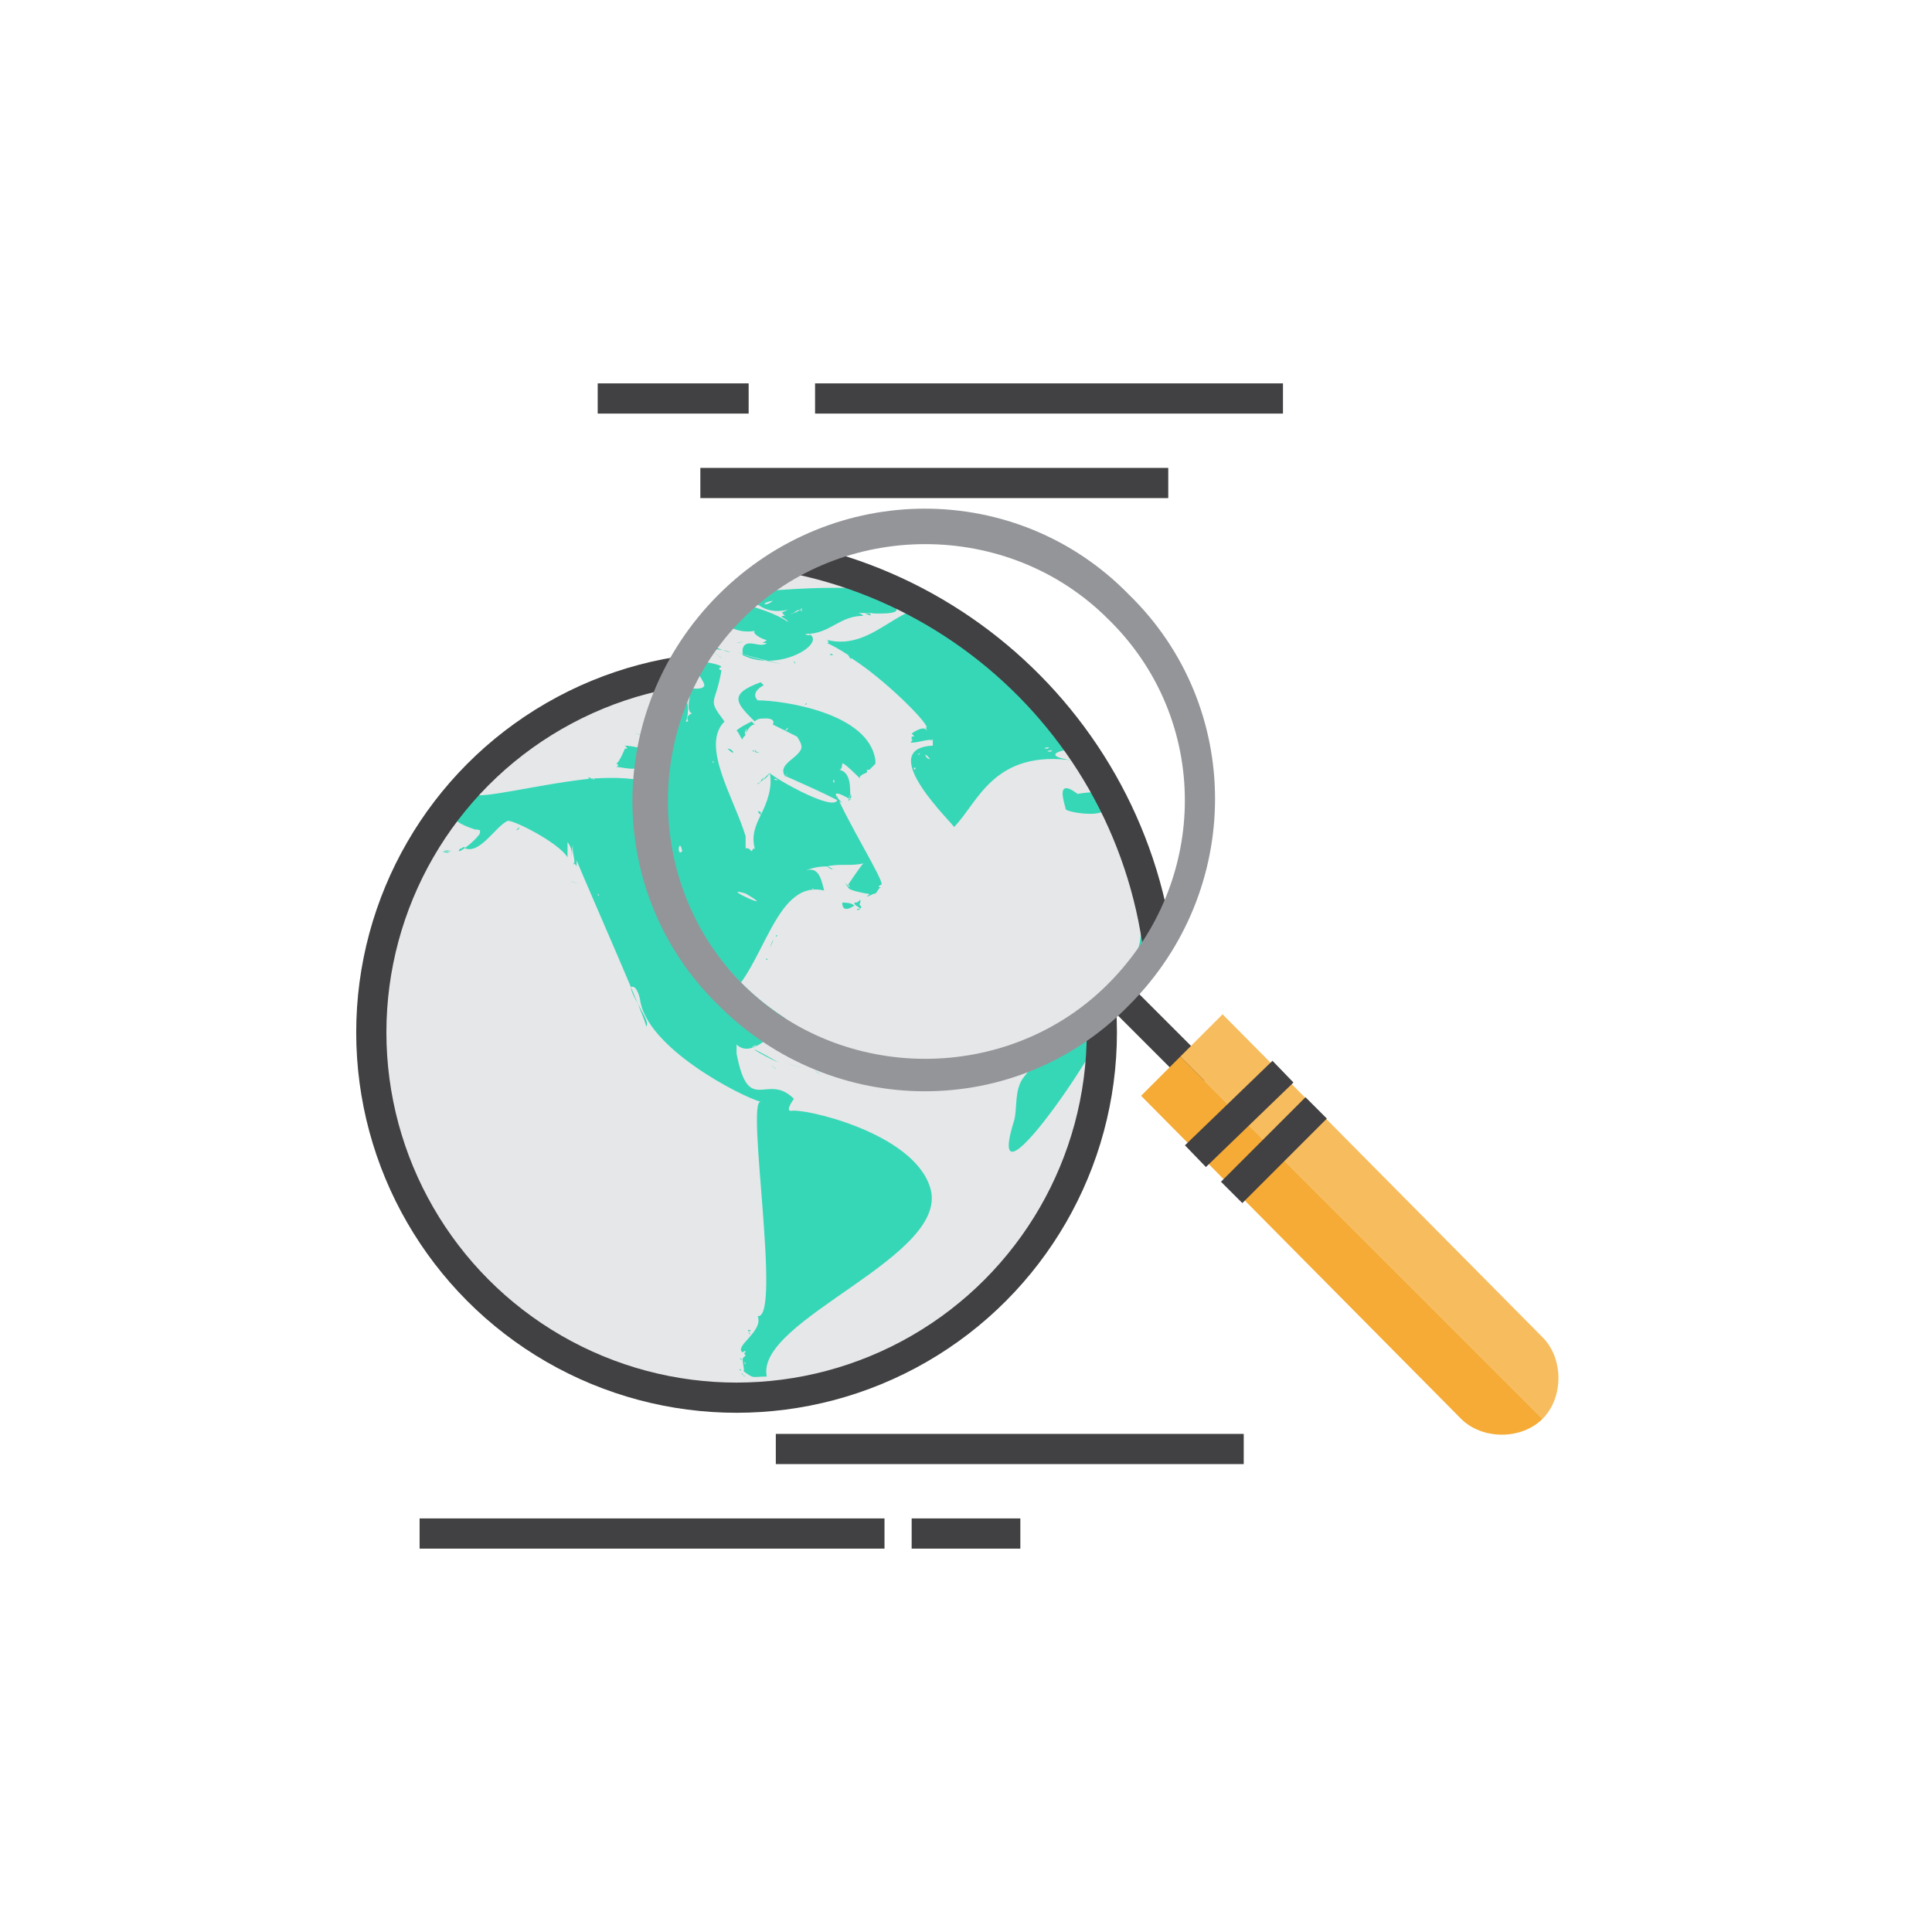<svg  width="350" height="350" version="1.1" id="icons" xmlns="http://www.w3.org/2000/svg" xmlns:xlink="http://www.w3.org/1999/xlink" x="0" y="0" viewBox="0 0 64 64" style="enable-background:new 0 0 64 64" xml:space="preserve"><style>.st0{display:none}.st1,.st2{display:inline;fill:#d1d3d4}.st2{fill:#fff}.st3{fill:#f1f2f2}.st3,.st4,.st5{display:inline}.st4{fill:none;stroke:#414042;stroke-miterlimit:10}.st5{fill:#414042}.st6{fill:none;stroke:#f5ab35;stroke-miterlimit:10}.st6,.st7{display:inline}.st8{fill:#36d7b7}.st9{fill:#86e7d4}.st10{fill:#5edfc5}.st12{display:inline;fill:#bcbec0}.st13,.st14,.st15{display:inline;fill:#f5ab35}.st14,.st15{fill:#36d7b7}.st15{fill:#5edfc5}.st16{fill:#29a189}.st17{fill:none;stroke:#414042;stroke-miterlimit:10}.st18,.st19{display:inline}.st18{fill:none;stroke:#414042;stroke-miterlimit:10;stroke-dasharray:1}.st19{fill:#e6e7e8}.st20{fill:#f1f2f2}.st21{fill:#fff}.st22{fill:#f5ab35}.st23{fill:#f9cd86}.st24,.st25,.st26{display:inline;fill:#29a189}.st25,.st26{fill:#f9cd86}.st26{fill:#f7bc5d}.st27{fill:#bcbec0}.st28{fill:#e6e7e8}.st29{fill:#939598}.st30{display:inline;fill:#a7a9ac}.st31{fill:#58595b}.st32{fill:#414042}.st35{fill:#d1d3d4}.st36{fill:#a7a9ac}.st40{display:inline;fill:#b88028}</style><g id="XMLID_1211_"><g id="XMLID_739_"><path id="XMLID_1002_" class="st36" d="M34.2 26.7z"/><path id="XMLID_1001_" class="st36" d="M34.2 26.6s-.1 0 0 0z"/><circle id="XMLID_1000_" class="st28" cx="24.4" cy="34.2" r="12.1"/><path id="XMLID_782_" class="st8" d="M35.9 30.5c.1 0-.1 0 0 0zm.1.2c-.2.4 0 .1 0 0zm-5.1-1.2s-2.2-2.1-.6-2.2v-.1c-.1 0 0 0 0 .1 0-.1-.3 0-.5 0-.1 0 .1-.1 0-.1v-.1c.1 0 .1 0 0-.1 0 0 .3-.3.4-.1 0-.1-.1-.1 0-.1 0-.1-1.2-1.3-2-1.8h-.1c-.2-.2-.4-.3-.6-.3.1 0 0-.1 0-.1 1.3.3 2-1.2 3-.8 0 0 .1 0 .1.1 0 0 .1 0 .1.1-.1-.2 3.3 2.2 3 2.8l-.1.1c.1.1.1.1 0 .1.2.1.2 0 .1 0 .4.1.3.4.3.6 0-.2-1.3.1-.1.2-1.9-.4-2.3 1-3 1.7zm-.7-2.7c.1 0 .1-.1 0 0zm0 .2s.2-.1 0 0zm-.3.9c.1 0 0 0 0 0zm.1-.3c.1-.1.1-.1 0 0zm.3-.1c-.3 0 0 0 0 0zm-.1.3s.1.1 0 0zm.1-.2c.2.2-.2-.2 0 0zm3.3-.8s.1 0 0 0zm-.2.6c.2-.1-.2 0 0 0zm.1.1c.2-.1-.2 0 0 0zm.1-.6c-.1 0 .2 0 0 0zm.6.8s-.1 0 0 0zm-.3-.9zm-.5.6c.1 0 0 0 0 0zm.5-.6zm-3.8 0c.2-.1 0-.1 0 0zm-13 .8s.1-.1 0 0c.1-.1 0 0 0 0zm-2.3.6c.3.1-.4 0 0 0zm2.5-.7zm6.1-2.9c.1.1 0-.1 0 0zm.2.1c.1 0 .1 0 0 0s-.1 0 0 0c-.2 0-.1 0 0 0zm0 0c.1 0 .1 0 0 0zm-.1-.7c.1 0 .1 0 0 0zm0 0c.1 0 .2 0 0 0zm.1-.1zm-.2 0c.6.3.7.3 0 0zm0 0c.1 0 0-.1 0 0zm4.3 5c0 .1.1 0 0 0zm-4.3-4.5s-.4 0 0 0zm.5-.1-.1-.1c-.1 0 0 .1.1.1zm.3-.6c.3.1-.3-.1 0 0zm2.6 1.4c-.1 0-.1 0 0 0-.1.1 0 .1 0 0zm-1.2 9.4zM24 24.6c.1.1-.2 0 0 0zm0 .2c-.1 0 0 0 0 0zm-.1-.2c-.1.1 0 0 0 0zm-.2 0c-.4.2 1.3-.3 0 0zm.3.1c-.2-.1.1 0 0 0zm4.9-.9h-.3c.4.1 0 0 .3 0zm-2.7-.3zm-.8-.2c-.1 0-.1 0 0 0-.1 0 0 0 0 0zm1.5.4zm0 0zm-2.3 0c-.3-.5 1.4 0 2 .3 0-.1-.3-.2-.1-.2-.1 0-.1-.1 0-.1-.1 0-.1 0 .1-.1-.7.2-.9-.4-1.1-.4.1 0 .1 0 0-.1l-.1-.1c.2.1 4.2-.4 4.1.4v.1c0 .2-.9.1-1 .1.1 0 .1 0 .2.1-.6 0-.9.4-1.5.4-.1 0 .2.1.1 0 .5.3-.8 1-1.8.6v-.2c0-.3.5 0 .7-.1h-.1c-.1 0 0 0 .1-.1-.1 0-.4-.1-.3-.2-.7.3-1 .1-1.3-.4zm2.8-.5s-.1.1 0 0zm-1.3.1c0-.1 0 0 0 0zm.1.2c-.1 0-.1 0 0 0-.4 0-.2.2 0 0zm.9.8c-.1 0-.1 0 0 0zm-.1 0zm-.1-.6c0 .1 0 .1 0 0 .1 0 .1 0 0 0 0 0-.1 0-.2.1-.2.1.1 0 .2-.1zm-.4 1s-.1 0 0 0zm-.4-.1zm0-.2zm-.1-.2c-.1 0 .1 0 0 0zm.8-.4c-.1 0 0 0 0 0zm-1.6.8c.1 0 .4-.1 0 0zm-1.5 2c.2 0-.1-.1 0 0zm2 .8s0 .1.1.1-.1 0-.1-.1zm-3.5-3.3s-.2 0 0 0zm5.3 4.4c0-.1-.1-.1 0 0-.1-.1 0 0 0 0zm-5.1-4.3c-.5-.1.7.2 0 0zm1.1 2.4s0-.1 0 0c-.1 0 0 0 0 0zm4.2-1.7h.1-.1zm-1.2 2s.1 0 .1-.1c0 0 .1 0 0 0l-.1.1zm-.3 8.2s-.1 0 0 0c-.1 0 0 0 0 0zm9.8-3.8c.1 0 .1-.1 0 0 0-.1 0 0 0 0zm-.1-.5c0-.1 0 0 0 0zm-10.3.5h-.2s.1.1.2 0zm-1.1 14.1c0-.1 0-.1 0 0 .1 0 0-.1 0 0zm.3-1.3c0 .1.1.2 0 0zm-.1 1.5s-.2-.1-.1-.1c0 .1.1.1.1.1zm2.3-10c.4.1 0 0 0 0zm0 0c-.1 0 0 0 0 0zm-1.2-.4c-1.4-.8-.7-.3 0 0zm0 0c.1 0 0 0 0 0zm-.9-.5c.3-.1.1-.1 0 0zm10.3-3.2c1.6-.1 0 0 0 0zm.6-.9c.1.1.1 0 0 0zm.2.8c.1.5.2.8 0 0zm-1.9-4.6c0 .1 0 0 0 0zm2.2 7.4c-.7.6.2-1 .1-2-.1.1-.2-.1-.3-.1-.1 0-.2.1-.2.1 0 .8-.8 2-2 3.5-.3.4-.2 1-.3 1.4-1.2 3.8 3.9-4 2.7-2.9zm-19.2-6.7.1-.1c0 .1-.1.1-.1.1zm-1.9 6.2c.2.1 0 0 0 0zm1.3-5.9c.1.2-.1-.2 0 0zm-1.6.4c.2 0-.5-.1 0 0zm-.4.1c0 .1 0 .2 0 0zm0 0zm4.7 1c-.1-.1 0 0 0 0zm0 0c-.5-.2-.3-.1 0 0zm4.3-4.4c-.2 0-.2.1 0 0zm4.3 3.9s-.1 0 0 0c-.1.1 0 .1 0 0zm-4-4.6c-.1 0 0 .1.1.1 0-.1-.1-.2-.1-.1zm4.4 4.5c.1-.2-.1.3 0 0zm-1.4-3.6s-.1 0 0 0c-.1 0 0 0 0 0zM24.4 24c.6.6.4.4 0 0zm.9.7c0 .1.1 0 0 0 0-.1 0 0 0 0zm-1.6 1.7c.1 0-.1.1 0 0zm1-1.6c-.1 0 0 .1 0 0 0 .1 0 0 0 0zm-1 .6c-.7.3.9.6.6.3-.2-.4-.2-.4-.6-.3zm2.5 2.8c-.1 0 .2.1 0 0zM24.8 25c-.4-.4.1.1 0 0zm.9 2.5s-.1-.1 0 0c-.1-.1-.1 0 0 0zm.2.6c0 .1 0 .1-.1.1-.1.1-.1.1 0 0 0 .1 0 .1 0 0 .1 0 .1-.1.3-.2 0 0-.2.1-.3.2.1 0 .1-.1.1-.1zm-.7-3.2c.2.1.4.2 1.2.3-.3-.1-.7-.2-1.2-.3.1 0 .1 0 0 0h-.1.1zm1.5.3s-.1 0 0 0zm-2.3-.6c.3.1.5.2.7.3-.2-.1-.4-.1-.6-.1.1-.1 0-.1-.1-.2 0 0 .1 0 0 0zm.4.2c.2 0 0 0 0 0zm1.6.4h.2-.2zm-4.4-.8c-.1 0 0 0 0 0zm1.2.2c-.5-.3-.7-.1-1.2-.2h-.1l-.9-.1c.6.1.9.1.9.1-1.3.2 1.5.3 1.3.2zm3.4 3.5c-.1 0-.2.2 0 0zm-4.5-3.9c-.1 0 0 .1 0 0 .1.1.1 0 0 0zm5.7.7h-.1c0-.1.1 0 .1 0zm-1.3 2zm-.3 8.1c-.1 0 0 .1 0 0zm3.3-3.6c-.1 0 0-.1 0 0zm-.1 0s.1 0 0 0c.1-.1.1 0 0 0zm4.5-2.4c0 .1.9.2 1.1 0 .5-.6-.7-.4-.8-.4-.6-.4-.3.3-.3.4zm2.2 2.2s0-.1 0 0zm-.1-.6s-.1 0 0 0zm-.1.1c.1 0 .1 0 0 0zM24.8 44.1c-.1-.1.2 0 0 0zm-9.7-16c.1 0 .1 0 0 0zM28 31.5zm-8.3-5.7c.1-.1-.2.1 0 0zm8.6 5.8c-.1-.1-.2-.1-.3-.1.1.1.1.2.3.1zm-1.9-4.9c.1 0-.3 0 0 0-.1 0-.1 0 0 0zm4.4 12.6c.8 2.3-5.8 4.4-5.4 6.3-.5 0-.4.1-.8-.2.1.1 0-.2 0-.4 0 0 0-.1 0 0l.1-.1s-.1-.1 0-.1c0-.1-.1 0-.1 0v.1c0-.1 0-.1 0 0v-.1c-.3-.2.7-.7.5-1.2.8.1-.4-7.2.1-7.1-.7-.2-3.8-1.8-4-3.4 0 0-.1-.5-.3-.4 0 .3.7 1.2.5 1.3.1 0-1.8-4.3-2.3-5.5v.2s-.1-.2-.1 0v-.1c.1 0-.1-.5 0-.6-.1.1 0 .3-.1.4.1-.1 0-.4-.1-.5v.5c-.3-.5-1.9-1.3-2-1.2-.4.2-.9 1.1-1.4.9 0 0 0-.1-.1 0 0 0-.1 0-.1.1.1 0 .6-.4.7-.6v-.1c-.1 0-.2-.1-.1 0-.6-.2-1.4-.5-.2-1.2.3.2 2.1-.3 3.9-.5 0 0 0 .2 0 0 1.3-.1 2.6 0 3.2.9v.1s0-.1 0 0c-.1-.2-.2-.5.3-.4-.2-.1-2.5-.6-.9-.4-.3-.1-1.2-.4-.5-.7-.7.2-.5.2-1.2.1.1 0 .1-.1 0-.1.1 0 .3-.5.3-.5.1 0 .1 0 0-.1.5 0 2.3.6 2.6.6 0 .2-.1 1 .4 1-.4 0 .2.2-.7.1.8.6.9.1.9.1v-.1c.1 0 .2 0 .2-.1.3-.1.2.7.2.6h.1c-.1-.1.1-.2.3-.3-.5.2.1-1.2 0-1.3.1.1 0-.1 0-.1.1 0 .6.1.6.1s-.1 0 0 .1c-.2 1-.4.7.1 1.4-.6.6.3 2 .5 3.1.1 0 .2 0 0 0v.4c.1 0 .1 0 .1.1.1-.1 0 0 .1 0-.1-.3 0-.6.1-.9 0 0-.1-.1 0 0 .2-.3.4-.7.2-1.1 0 0 2.1 1.3 1.8.6.2.6 1.3 2.3 1.2 2.4-.1.1 0 .1 0 .1l-.1.1c-.1 0-.1 0-.2.1 0 0 .2-.1 0-.1l-.5-.1c-.2-.3.2.1 0-.1 0 0 .3-.4.4-.5-.3.1-.6 0-.9 0 0 0 .1 0 .1.1.3.2-.1-.1-.1-.1-.3 0-.6.1-.8.2.6-.4.6.1.7.4-1.3-.3-1.6 2.3-2.7 3-.4.3-.7.3-.9.1v.3c.4 2.1 1 .6 1.9 1.5 0 0-.3.4-.1.4.4-.1 4 .7 4.6 2.5 0 .1 0 .1 0 0zm-3.6-8.2c.1 0 0 0 0 0zm-2.3.6c0-.1 0 0 0 0zm.6.1c-.6.2.7-.2 0 0zM26 33c.1 0 0 0 0 0zm0-.1s.1 0 0 0zm.2-.5c.1 0 .1-.1 0 0zm-.1.3c.1-.3.1-.2 0 0zm-.2-1c-.1 0-.1.1 0 0zm-.5-.5c-.7-.2 1 .6 0 0zm-.8-3.4c-.1 0 .1 0 0 0zm-5.9.3zm.3.3zm0 .1zm.8 1.1c0 .1.1.1 0 0zm.4.5c.2.2-.5-.3 0 0zm1.7-2.3s-1 .3 0 0zm.7-1.1s-.1 0 0 0zm.1-.2c-.1 0 .1 0 0 0zm1 3.3c-.4-.7.1.3 0 0zm0 .3c0-.3-.1.2 0 0zm1.5 6.4c.1.1 0 0 0 0zm-.6 8.1c.1 0 .1 0 0 0zm.1.6c0-.1-.1-.1 0 0zm.1.2s0-.2 0 0zm.2.2s-.1-.1 0 0zm3.7-7.2s.1 0 0 0zm.1-.1c-.2 0 .2 0 0 0zM24.5 45c.1 0 .1 0 0 0 .1.1.1.1 0 0 .1.1.1 0 0 0 .1 0 .1 0 0 0zm-1.3-19.8s0 .1 0 0c.1.1.1.1 0 0zm-3.8.7zm.2-.1c-.1-.1-.2 0 0 0zm9.2 1.9zm-2.3-1.8zm-.5.7c-.1 0-.2 0-.3.1-.4-.4-.7-.8.2-1.1h.1c-.2.1-.3.2-.2.4.6 0 3 .3 3.1 1.6v.1s-.2.1-.1.1h-.1s-.3.1-.1.1c-.2.1-.6-.3-.6-.2v.1c.4.1.3.7.3.7-.1-.1-.1 0 0 .1-.4-.2-.6-.2-.2.1-.2-.2-1.5-.7-1.5-.8-.1-.2.2-.4.3-.6-.2 0-.1 0 0 0 .1-.1.2-.3 0-.4-.1-.1-.3-.2-.7-.3H26zm1.6.1c0-.1 0 0 0 0zm.2 1.6c0 .1 0-.1 0 0zm-.2-1.7c.1 0 0 0 0 0zm-.1-.1c.1 0 0 0 0 0zm-1.7 0c-.2 0 .1 0 0 0zm0-.3c-.1-.1.2 0 0 0zm2.7 5.5c.1-.1-.1-.1 0 0 .1-.1-.1-.1 0-.1v-.1c0 .1-.1.1-.1.1-.1 0 0 0 .1.1-.2-.1-.1 0 0 0zm-2.7-6.1s.1 0 0 0c.1 0 0 0 0 0zm-.3 1.4c-.1.1.1-.3 0 0 .1-.2.2-.2.3-.3l-.1-.1c-.2.1-.3.1-.4.2 0 .1.1.1.1.2s0 .1.1 0zm1-1.1c.5.4 0 0 0 0zm1.5 5.6c-.1 0 0 .1 0 0zm-.9-5.3s-.1.1 0 0zm-1.7 5s.1 0 0 0zm-.4-3.8c.2.2.1 0 0 0zm2.5-.9zm-3.8 3.3c-.1 0 0 0 0 0zm3.5 5.8s-.1-.1 0 0zm0 0c-.2-.1-.3-.2 0 0zm-.5-.2s.1 0 0 0zm0 0c-.4-.1-1.1-.3 0 0zm-1 0c.1.1-.4-.3 0 0zm4.3-8.6zm-2.1-2h.1c0 .1-.1 0-.1 0zm8 5.7s-.1.1 0 0z"/><circle id="XMLID_1003_" class="st17" cx="24.4" cy="34.2" r="12.1"/></g><g id="XMLID_1205_"><defs><circle id="XMLID_1204_" cx="30.7" cy="26.4" r="8.7"/></defs><clipPath id="XMLID_34_"><use xlink:href="#XMLID_1204_" style="overflow:visible"/></clipPath><g id="XMLID_1004_" style="clip-path:url(#XMLID_34_)"><path id="XMLID_1203_" class="st36" d="M35.6 23.9z"/><path id="XMLID_1202_" class="st36" d="M35.6 23.8z"/><path id="XMLID_1201_" class="st28" d="M38.5 33.1c.1 8.3-6.5 15.2-14.9 15.4-8.3.1-15.2-6.5-15.4-14.9-.1-8.3 6.5-15.2 14.9-15.4 8.3-.1 15.2 6.5 15.4 14.9z"/><path id="XMLID_1006_" class="st8" d="M37.7 28.7c.2 0 0 0 0 0zm.1.3c-.2.4 0 0 0 0zm-6.2-1.6c.1 0-2.7-2.6-.7-2.7v-.2c-.1 0 0 0 0 .1 0-.2-.4 0-.7 0-.1 0 .1-.1 0-.1v-.1c.1 0 .1 0 0-.1 0 0 .4-.3.5-.1 0-.1-.1-.1 0-.1 0-.2-1.4-1.6-2.5-2.3 0 0 0 .1-.1-.1-.3-.2-.5-.3-.7-.4.1 0 0-.1 0-.1 1.6.4 2.5-1.5 3.8-1 0 0 .1 0 .1.1h.1l.1.1c-.1-.2 4.2 2.8 3.8 3.5 0 0 0 .1-.1.1.1.1.1.1 0 .1.3.1.2 0 .1 0 .5.1.4.5.4.8 0-.2-1.6.1-.1.3-2.7-.4-3.2 1.4-4 2.2zm-.9-3.4zm0 .2s.2 0 0 0zm-.4 1.3c.1-.1-.1-.1 0 0zm.1-.5c.1 0 .1-.1 0 0zm.3-.1c-.3 0 .1 0 0 0zm-.1.4s.1.1 0 0zm.1-.2c.3.2-.2-.3 0 0zm4.2-1.1s.1.1 0 0zm-.2.8c.2-.1-.3 0 0 0zm.1.1c.2-.1-.3 0 0 0zm.1-.8c-.1 0 .3 0 0 0zm.7 1zm-.3-1zm-.6.7s-.1 0 0 0zm.6-.8zm-4.7 0c.1 0-.1 0 0 0zm-16.4 1.1.1-.1c0-.1-.1 0-.1.1zm-2.8.7c.3.1-.6 0 0 0zm3-.9s.1.1 0 0c.1 0 .1 0 0 0zm7.7-3.6c.2.1 0-.2 0 0zm.3.1c.1 0 0 0 0 0-.1-.1-.2-.1-.1 0-.2.1-.1.1.1 0-.1 0 0 0 0 0zm0 0s.1 0 0 0zm-.1-.9c.1.1 0 0 0 0zm0 0c0 .1.2 0 0 0zm.1 0c-.1 0 0 0 0 0zm-.3-.1c.8.3.9.4 0 0zm0 0c.1 0 0-.1 0 0zm5.4 6.3s.1 0 0 0c.1-.1 0 0 0 0zM22.1 21s-.4 0 0 0zm.6-.1c.1 0-.1-.1-.2-.1 0 0 .1.1.2.1zm.4-.7c.4 0-.3-.1 0 0zm3.2 1.7s-.1.1 0 0c0 .1.1.1 0 0zm-1.4 11.8c-.1 0 0 0 0 0zm-2-12.4c.1.1-.3-.1 0 0zm0 .2c-.1 0 0 .1 0 0zm-.2-.2s.1 0 0 0zm-.2 0c-.5.2 1.6-.4 0 0zm.4.1c-.3-.1.1 0 0 0zm6.1-1.1h-.4c.5.2 0 0 .4 0zm-3.4-.4zm-1-.2h-.1.1zm1.9.4c0 .1 0 0 0 0zm0 .1zm-2.9 0c-.3-.6 1.8-.1 2.5.4 0-.1-.4-.2-.1-.2-.1-.1-.1-.1 0-.1-.2 0-.1 0 .1-.1-.9.2-1.1-.4-1.4-.4.2 0 .1 0 0-.1.1 0 0 0-.1-.1.2.1 5.2-.6 5.1.5v.1c0 .2-1.1.1-1.3.1.1 0 .2.1.2.1-.8 0-1.1.6-1.9.6-.1 0 .2.1.1 0 .6.3-1 1.3-2.2.7v-.2c.1-.4.6 0 .8-.2h-.1c-.1 0 0 0 .1-.1-.1 0-.5-.2-.4-.3-.6.1-1.1-.2-1.4-.7 0-.1 0 0 0 0zm3.5-.6s-.1 0 0 0zm-1.5 0c-.1 0-.1 0 0 0zm0 .3c-.1 0-.1 0 0 0-.5.1-.2.2 0 0zm1.1 1c-.1 0 0 0 0 0zm-.1 0c.1 0 0 0 0 0zm-.1-.7c.1.1.1 0 0 0 .1 0 .1-.1 0 0 0-.1 0-.1 0 0 0-.1 0-.1 0 0 0 0-.1 0-.2.1-.3.1.1 0 .2-.1zm-.6 1.2c.2 0 0 0 0 0zm-.4-.1zm0-.3c0 .1 0 0 0 0zm-.1-.2c-.1 0 .1-.1 0 0zm.9-.5s.1 0 0 0zm-1.9 1c.1 0 .4-.1 0 0zm-1.9 2.4c.2 0-.1 0 0 0zm2.5 1.1s0 .2.1.1c.1.1-.1 0-.1-.1zm-4.4-4.2s-.2 0 0 0zm6.6 5.5-.1-.1.1.1zm-6.3-5.3c-.7-.2.9.3 0 0zm1.3 3s0-.1 0 0c0-.1 0 0 0 0zm5.3-2.1h.1s-.1-.1-.1 0zM26 24.2s.1 0 .1-.1c.1 0 .1 0 0 0l-.1.1c0-.1 0-.1 0 0 0-.1 0-.1 0 0 0-.1 0 0 0 0zm-.4 10.2s0 .1 0 0zm12.3-4.8c.1 0 .1 0 0 0zm-.1-.6s0 .1 0 0zm-13 .7s-.2-.1-.2 0c0-.1.2 0 .2 0zm-1.3 17.6c0-.1 0-.1 0 0 .1 0 0-.1 0 0zm.3-1.6c.1.1.2.2 0 0zm0 1.9-.2-.1.2.1zm2.8-12.5c.5.1 0 0 0 0zm0 0c-.1 0 .1 0 0 0zm-1.4-.5c-1.9-1-1-.5 0 0zm0 0s0-.1 0 0zm-1.2-.7c.4-.1.1-.1 0 0zM36.9 30c1.9-.3 0 0 0 0zm.8-1.2c.1.1 0 .1 0 0zm.2 1c.1.6.3 1 0 0zm-2.4-5.7zm2.7 9.2c-.9.7.3-1.2.1-2.5-.1.1-.2-.1-.3-.1-.1 0-.3.1-.2.1 0 1-.9 2.6-2.5 4.3-.4.5-.3 1.3-.4 1.8-1.6 4.8 4.9-5 3.3-3.6zm-24-8.3.1-.1c.1 0-.1 0-.1.1zm-2.3 7.7c.3.1 0-.1 0 0zm1.6-7.4c.1.2-.2-.3 0 0zm-2.1.5c.3 0-.6-.1 0 0zm-.4.2c0 .1 0 .2 0 0zm0 0s0-.1 0 0zm5.8 1.1s.1 0 0 0zm0 0c-.5-.2-.3-.1 0 0zm5.4-5.5c-.1.1-.2.1 0 0zm5.4 5s-.1 0 0 0c-.1 0 0 0 0 0zm-5-5.9c-.1 0 0 .1.2.1l-.2-.1zm5.6 5.7c0-.3-.2.4 0 0zm-1.9-4.5s-.1 0 0 0c0 0 .1 0 0 0zm-3-1.3c.8.7.5.4 0 0zm1.2.9s.1-.1 0 0c0-.2 0-.1 0 0zm-2 2.1c.2-.1-.1 0 0 0zm1.2-2c.1 0 0 0 0 0zm-1.2.7c-.9.3 1.1.8.8.3-.2-.4-.4-.5-.8-.3zm3.2 3.5c-.2 0 .2.1 0 0zm-1.8-4c-.6-.5.1.1 0 0zm1.1 3.1s-.1-.1 0 0c-.1-.1-.1 0 0 0zm.3.8c0 .1-.1.1-.1.2-.1.1-.2.1 0 0 0 .1 0 .1 0 0 .1-.1.2-.1.3-.3l-.3.3c.1-.1.1-.2.1-.2zm-.9-4.1c.3.1.5.2 1.5.4-.4-.1-.9-.2-1.5-.4.1 0 .1 0 0 0 0 0-.1 0-.1-.1 0 .1.1.1.1.1zm1.8.5s-.1 0 0 0zm-2.8-.8c.4.2.7.3.8.3-.3-.1-.6-.1-.7-.1.1-.1.1-.1-.1-.2 0 0 .1 0 0 0zm.5.2c.2 0 0 0 0 0zm2 .5c.1 0 .2 0 .3.1-.1-.1-.2-.1-.3-.1zm-5.5-1c-.1 0-.1 0 0 0zm1.5.3c-.6-.4-.9-.1-1.5-.3h-.1s-1.1-.2-1.1-.1c.8.1 1.1.1 1.1.1-1.6.3 1.8.4 1.6.3zm4.2 4.3c-.1.1-.2.3 0 0zm-5.6-4.8c-.1 0 0 0 .1.1.1 0 0-.1-.1-.1zm7.1.8h-.1.1zM26 24.1zm-.4 10.2s0 .1 0 0zm4.1-4.6c0 .1 0 0 0 0zm0 0zm5.6-2.9c0 .1 1.2.3 1.3 0 .6-.8-.9-.5-.9-.5-.8-.6-.4.4-.4.5zm2.7 2.7zm-.1-.7c-.1 0-.1 0 0 0-.1 0 0 0 0 0zm-.1.1c.1 0 .1 0 0 0zM23.9 45.7c-.2-.1.2 0 0 0zm-12.1-20c.1 0 0 0 0 0zm16.1 4.2zm-10.5-7.1c.3-.1-.1.1 0 0zM28.3 30c-.1-.1-.3-.1-.4-.1 0 .2.1.3.4.1zm-2.5-6.1c.2 0-.3 0 0 0zm5.6 15.8c1 2.9-7.3 5.6-6.8 7.9-.6 0-.6.1-1-.3.1.1 0-.2 0-.5 0 0 0-.1 0 0l.1-.1s-.1-.1 0-.1c0-.1-.1 0-.1 0 0 .1 0 .1-.1.1 0-.1 0-.1-.1-.1v.1-.2c-.3-.3.9-.9.6-1.5 1.1.1-.5-9 .1-8.9-.9-.2-4.8-2.2-5-4.2 0-.1-.2-.6-.3-.5 0 .3.9 1.5.6 1.7.1-.1-2.3-5.4-2.9-6.9v.2s-.1-.2-.1 0c0 0 0-.1-.1-.1.1 0-.1-.6 0-.7-.1.2 0 .4-.1.5.1-.1 0-.5-.1-.7v.1c.1 0 0 0 0 0H16v.5c-.4-.6-2.4-1.6-2.5-1.5-.4.2-1.2 1.4-1.8 1.2 0-.1 0-.1-.1 0-.1 0 0 0 0 0s-.1 0-.2.1c.1 0 .7-.5.9-.7V25c-.1 0-.2-.1-.1-.1-.8-.2-1.8-.7-.3-1.5.3.3 2.6-.4 4.9-.6 0 0 0 .2 0 0 1.7-.1 3.3 0 4.1 1.1v.1-.1c-.1-.3-.2-.6.3-.5-.2-.1-3.2-.7-1.1-.6-.4-.2-1.5-.5-.7-.9-.9.2-.6.2-1.4.1.1-.1.1-.1 0-.1.1 0 .4-.6.3-.6.1 0 .1 0 0-.1.7-.1 2.9.7 3.2.7 0 .3-.1 1.2.5 1.3-.6-.1.3.3-.8.1 1 .7 1.1.1 1.1.1.1 0 .1 0 0-.1.1 0 .2-.1.2-.2.4-.2.3.8.2.8h.1c-.1-.2.1-.3.3-.3-.7.3.1-1.5 0-1.6.1.1.1-.1 0-.1.1 0 .8.1.8.2-.1 0-.1.1 0 .1-.2 1.2-.5.9.1 1.7-.8.8.3 2.5.7 3.8.1 0 .3 0 0 0v.2c.1 0 0 0 0 0v.2c.1 0 .1 0 .2.1.1-.2.1 0 .1-.1-.1-.4 0-.7.2-1.1 0 0-.2-.2 0-.1v.1c.2-.4.4-.9.3-1.4 0 .1 2.6 1.6 2.2.7.3.8 1.6 2.9 1.5 3-.2.1 0 .1 0 .1-.1 0-.1.1-.2.2-.1 0-.2.1-.3.1 0 0 .2-.1 0-.1 0 0-.6-.1-.6-.2-.3-.4.2.2 0-.1 0 0 .4-.6.5-.7-.4.1-.8 0-1.2.1 0 0 .1.1.2.1.4.3-.1-.1-.2-.1-.4 0-.7.1-1 .3.7-.5.8.1.9.5-1.7-.4-2 2.8-3.4 3.7-.6.4-.9.3-1.2.1v.3c.5 2.6 1.2.7 2.4 1.8 0 0-.3.5-.1.5 1.1.5 5.6 1.6 6.4 3.8 0 0 0-.1 0 0zm-4.5-10.2c.1-.1 0-.1 0 0zm-2.9.6zm.8.2c-.8.2.8-.3 0 0zm.6 1.5c.1 0-.1-.1 0 0zm0-.1s0-.1 0 0zm.3-.7c0 .1.1-.1 0 0zm-.2.4c.2-.4.1-.3 0 0zm-.3-1.2c-.1 0-.1 0 0 0zm-.5-.6c-1-.3 1.2.7 0 0zm-1.1-4.4c0 .1.1.1 0 0zm-7.4.5c0-.1 0 0 0 0 .1 0 .1 0 0 0 .1 0 .1 0 0 0 .1 0 .1 0 0 0zm.4.4zm0 0zm1.1 1.5c-.1.1 0 0 0 0zm.4.6c.3.2-.6-.4 0 0zm2.1-2.9c.1 0-1.2.4 0 0zm.9-1.3s-.1-.1 0 0zm.2-.3c-.1 0 0 0 0 0zm1.1 4.1c-.4-.8.2.4 0 0zm.2.4c-.1-.5-.2.2 0 0zm1.7 8c.2.1 0 0 0 0zm-.6 10.1zm0 .7c.1 0 0 0 0 0zm.1.3c0 .1.1-.2 0 0zm.3.2s-.1-.1 0 0zm4.6-8.9s.1-.1 0 0zm.1-.2c-.2 0 .3 0 0 0zm-5.2 8.5s0-.1 0 0c0-.1 0-.1 0 0zm-1.7-24.8c.1 0 .1 0 0 0zm-4.8.8zm.2-.2c-.1 0-.2 0 0 0zm11.6 2.4zM26 22.9zm-.6.9c-.2 0-.3 0-.4.1-.6-.6-.9-.9.2-1.3l.1.1c-.2.1-.4.3-.2.5.8 0 3.7.4 3.9 2v.1l-.2.2c-.2 0 0 0-.1.1 0 0-.3.1-.2.2-.1-.1-.6-.6-.6-.5 0 0 0 .2-.1.2.5.1.3.9.4.9-.1-.1-.1 0 0 .1-.5-.3-.7-.3-.3.1-.3-.2-1.9-.9-1.9-.9-.2-.3.2-.5.4-.7-.2 0-.1 0 0 0 .2-.2.2-.3 0-.6l-.8-.4c.1-.2-.2-.2-.2-.2zm2 .1c0-.1 0 0 0 0zm.2 2c.1.1 0-.2 0 0zm-.2-2.1c.1 0 0 0 0 0zm-.2-.1c.2 0 .1 0 0 0zm-2.1 0c-.2 0 .1 0 0 0zm.1-.4c-.2-.1.1 0 0 0zm3.3 6.8c.1 0-.2 0 0 0 .1-.1-.1-.1 0-.2v-.1c-.1.1-.1.1-.2.1 0 .1.1.1.2.2-.2 0-.1.1 0 0zm-3.3-7.6zm-.5 1.8c-.1.1.1-.4 0 0 .1-.2.2-.3.3-.3l-.1-.1c-.2.1-.4.2-.5.3.1.1.1.2.2.3 0-.1.1-.1.1-.2zm1.3-1.4c.6.6 0 0 0 0zm1.8 7s0 .1 0 0zm-1.1-6.6c.1 0-.1.1 0 0zm-2 6.3c-.1-.1 0 0 0 0zm-.6-4.8c.3.3.2 0 0 0zm3.1-1.1c.1 0 .1 0 0 0zm-4.8 4.1zm4.4 7.2c.1 0 0 0 0 0zm0 0c-.1-.1-.3-.2 0 0zm-.5-.2c-.1 0 0 0 0 0zm0 0c-.5-.2-1.4-.4 0 0zm-1.3 0c.1.1-.4-.4 0 0zM30.4 24c-.1 0-.1 0 0 0 0 .1 0 0 0 0zm-2.7-2.4h.1-.1zm10.1 7.1s-.2 0 0 0z"/><path id="XMLID_1005_" class="st17" d="M38.5 33.1c.1 8.3-6.5 15.2-14.9 15.4-8.3.1-15.2-6.5-15.4-14.9-.1-8.3 6.5-15.2 14.9-15.4 8.3-.1 15.2 6.5 15.4 14.9z"/></g></g><g id="XMLID_756_"><path id="XMLID_765_" class="st17" d="m37.1 33 2.8 2.8"/><path id="XMLID_762_" class="st29" d="M23.8 19.7c-3.8 3.8-3.8 9.9 0 13.6 3.8 3.8 9.9 3.8 13.6 0 3.8-3.8 3.8-9.9 0-13.6-3.7-3.8-9.8-3.8-13.6 0zm12.9 12.9c-3.3 3.3-8.8 3.3-12.1 0-3.3-3.3-3.3-8.8 0-12.1 3.3-3.3 8.8-3.3 12.1 0 3.4 3.3 3.4 8.7 0 12.1z"/><path id="XMLID_760_" class="st22" d="M37.8 36.3 48.4 47c.7.7 2 .7 2.7 0l-12-12-1.3 1.3z"/><path id="XMLID_759_" d="m39.1 35 12 12c.7-.7.7-2 0-2.7L40.5 33.6 39.1 35z" style="fill:#f7bc5d"/><path id="XMLID_758_" class="st17" d="m39.6 38.3 2.9-2.8"/><path id="XMLID_757_" class="st17" d="m40.8 39.5 2.8-2.8"/></g><path id="XMLID_1206_" class="st17" d="M19.8 13.2h5"/><path id="XMLID_761_" class="st17" d="M42.5 13.2H27"/><path id="XMLID_1207_" class="st17" d="M38.7 16H23.2"/><path id="XMLID_1208_" class="st17" d="M29.3 50.8H13.9"/><path id="XMLID_1210_" class="st17" d="M41.2 48H25.7"/><path id="XMLID_1209_" class="st17" d="M30.2 50.8h3.6"/></g></svg>